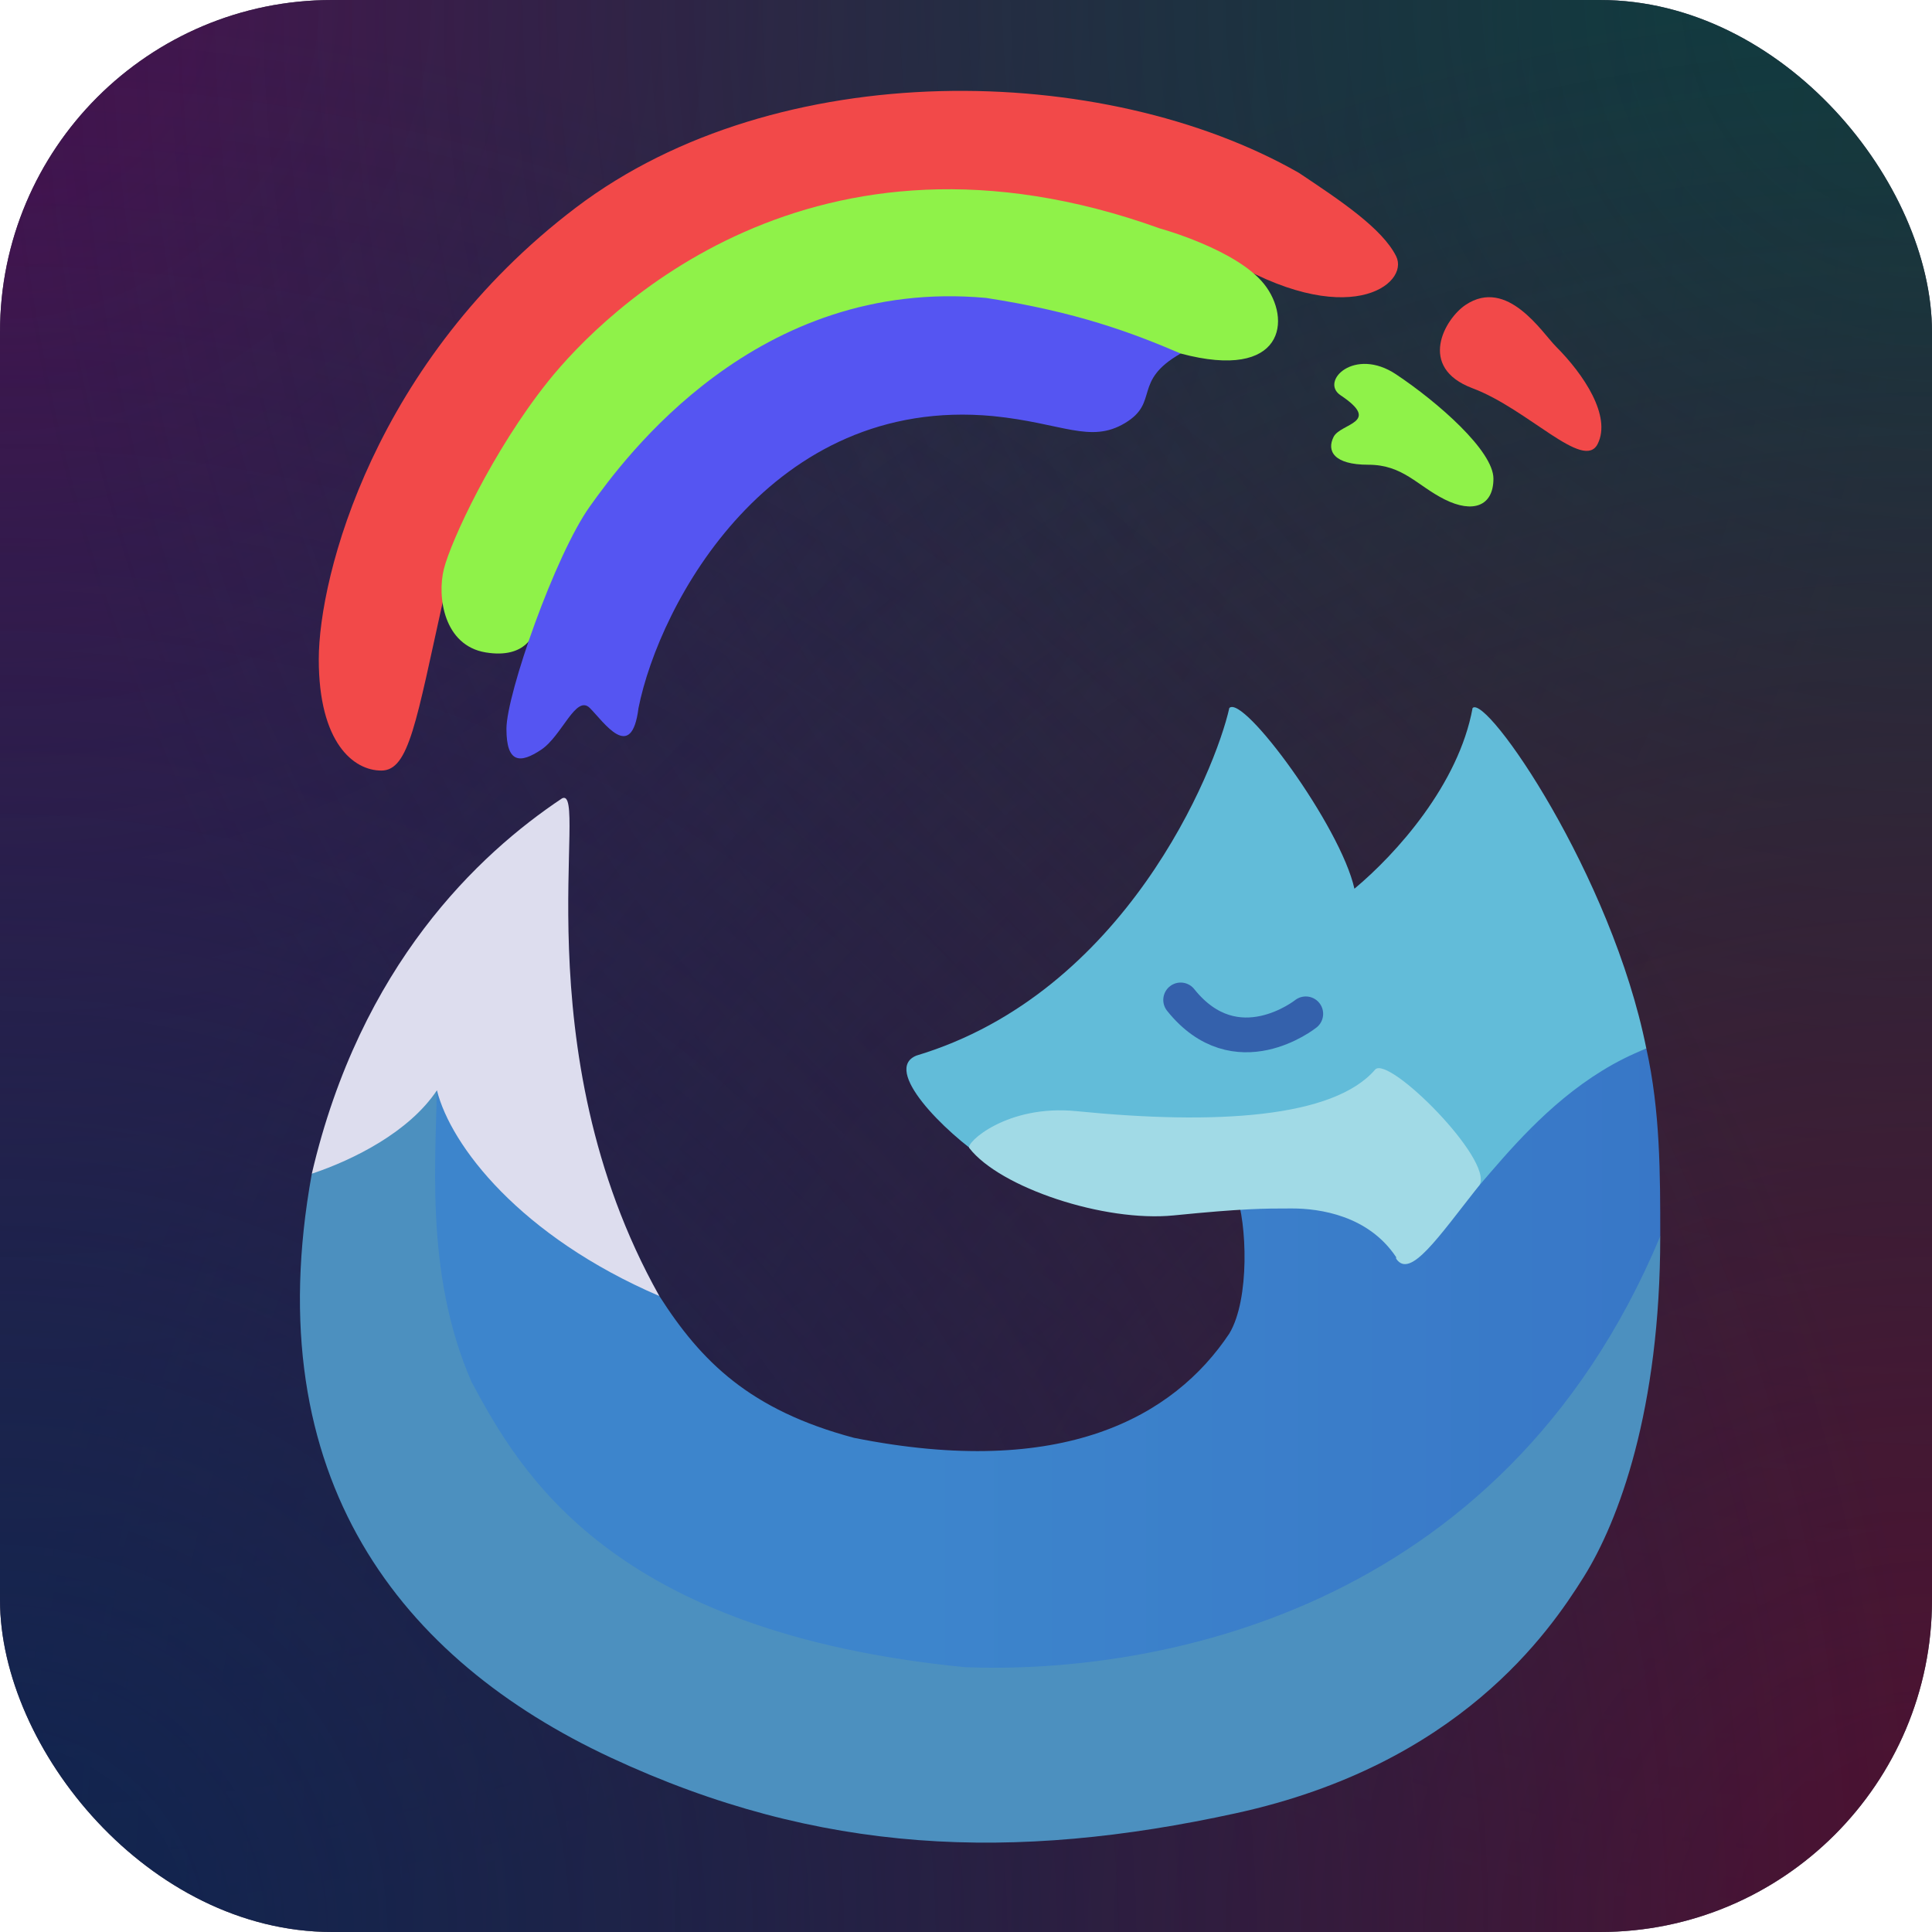<svg width="128" height="128" viewBox="0 0 128 128" xmlns="http://www.w3.org/2000/svg"><linearGradient id="a" x2="2"><stop offset=".2" stop-color="#3d85cc"/><stop offset="1" stop-color="#3060bf"/></linearGradient><radialGradient id="b" cx="0" cy="0" r="1"><stop offset=".1" stop-color="#4e0d54" stop-opacity=".8"/><stop offset="1" stop-color="#4e0d54" stop-opacity="0"/></radialGradient><radialGradient id="c" cx="1" cy="0" r="1"><stop offset=".1" stop-color="#0a4040" stop-opacity=".8"/><stop offset="1" stop-color="#0a4040" stop-opacity="0"/></radialGradient><radialGradient id="d" cx="1" cy="1" r="1"><stop offset=".1" stop-color="#540d30" stop-opacity=".8"/><stop offset="1" stop-color="#540d30" stop-opacity="0"/></radialGradient><radialGradient id="e" cx="0" cy="1" r="1"><stop offset=".1" stop-color="#0d2454" stop-opacity=".8"/><stop offset="1" stop-color="#0d2454" stop-opacity="0"/></radialGradient><rect fill="#2a2838" width="128" height="128" rx="22"/><rect fill="url(#b)" width="128" height="128" rx="22"/><rect fill="url(#c)" width="128" height="128" rx="22"/><rect fill="url(#d)" width="128" height="128" rx="22"/><rect fill="url(#e)" width="128" height="128" rx="22"/><g transform="scale(.921) translate(5.431 5.431)"><path fill="#4c90bf" d="M114 83.5c0 12.5-3 20.5-5.5 24.5s-9 13.5-25 17-30 3-45-4S13 101 17 79l9-8 28 39z"/><path fill="url(#a)" d="M42 87.8c3 4.7 6.5 8.2 14 10.2 15 3 23-1.5 27-7.5 1.5-2.5 1.25-8 .5-10L113 70c1 4.5 1 9 1 13.5-11.5 27.5-37 31.5-50 31-25.5-2.5-32-14-35.5-20.5C25 86 26 77.5 26 72z"/><path fill="#dde" d="M17 79c3.5-15 12-23 18-27 2-1-3 18 7 35.8C32 83.5 27 77 26 73c-2 3-6 5-9 6z"/><path fill="#62bcd9" d="M65.5 78c-3-2-7.5-6.5-5-7.5C75.5 66 82 50 83 45.5c1-1 8 8.5 9 13 3-2.5 7.5-7.5 8.5-13 1-1 10 12 12.5 24.5-9 3.5-13.5 13.5-15 12z"/><path fill="#a1dae6" d="M95 85c-2-3-5.5-3.5-7.5-3.5s-3.5 0-8.5.5-12.5-2-14.7-4.84C64 76.8 67 74 72 74.5c10 1 18.5.5 21.5-3 1-1 8.5 6.5 7.5 8.31-3 3.8-5 6.8-6 5.3z"/><path fill="none" stroke="#3461ac" stroke-width="2.5" stroke-linecap="round" d="M88.5 67.5s-5 4-9-1"/><path fill="#f24949" d="M26.5 37.5C24.5 46.5 24 50 22 50s-4.5-2-4.5-8 4-21.5 18.5-32.5S74-1 88 7c3 2 6 4 7 6s-3.5 5.5-12.5 0H48zm80-18c2 2 4 5 3 7s-5-2.5-9-4-2-5-.5-6c3-2 5.5 2 6.5 3z"/><path fill="#8ff249" d="M78 11s5.5 1.5 7.5 4 1.5 7-6 5h-27L33 40S32.5 42 29.5 41.5s-3.5-4-3-6S30 27 34 22 53 2 78 11zm13 12c-1.5-1 1-3.5 4-1.5s7 5.5 7 7.5-1.5 2.5-3.5 1.5-3-2.5-5.5-2.5-3-1-2.5-2 3.5-1 .5-3z"/><path fill="#5555f2" d="M79.5 20c-3.5 2-1.5 3.5-4 5s-4.5 0-9.5-.5C50 23 42 38 40.5 45.5c-.5 4-2.5 1-3.5 0s-2 2-3.5 3-2.5 1-2.5-1.5 3.5-12.5 6-16 12-16.5 28.5-15c6.5 1 10.5 2.5 14 4z"/></g></svg>